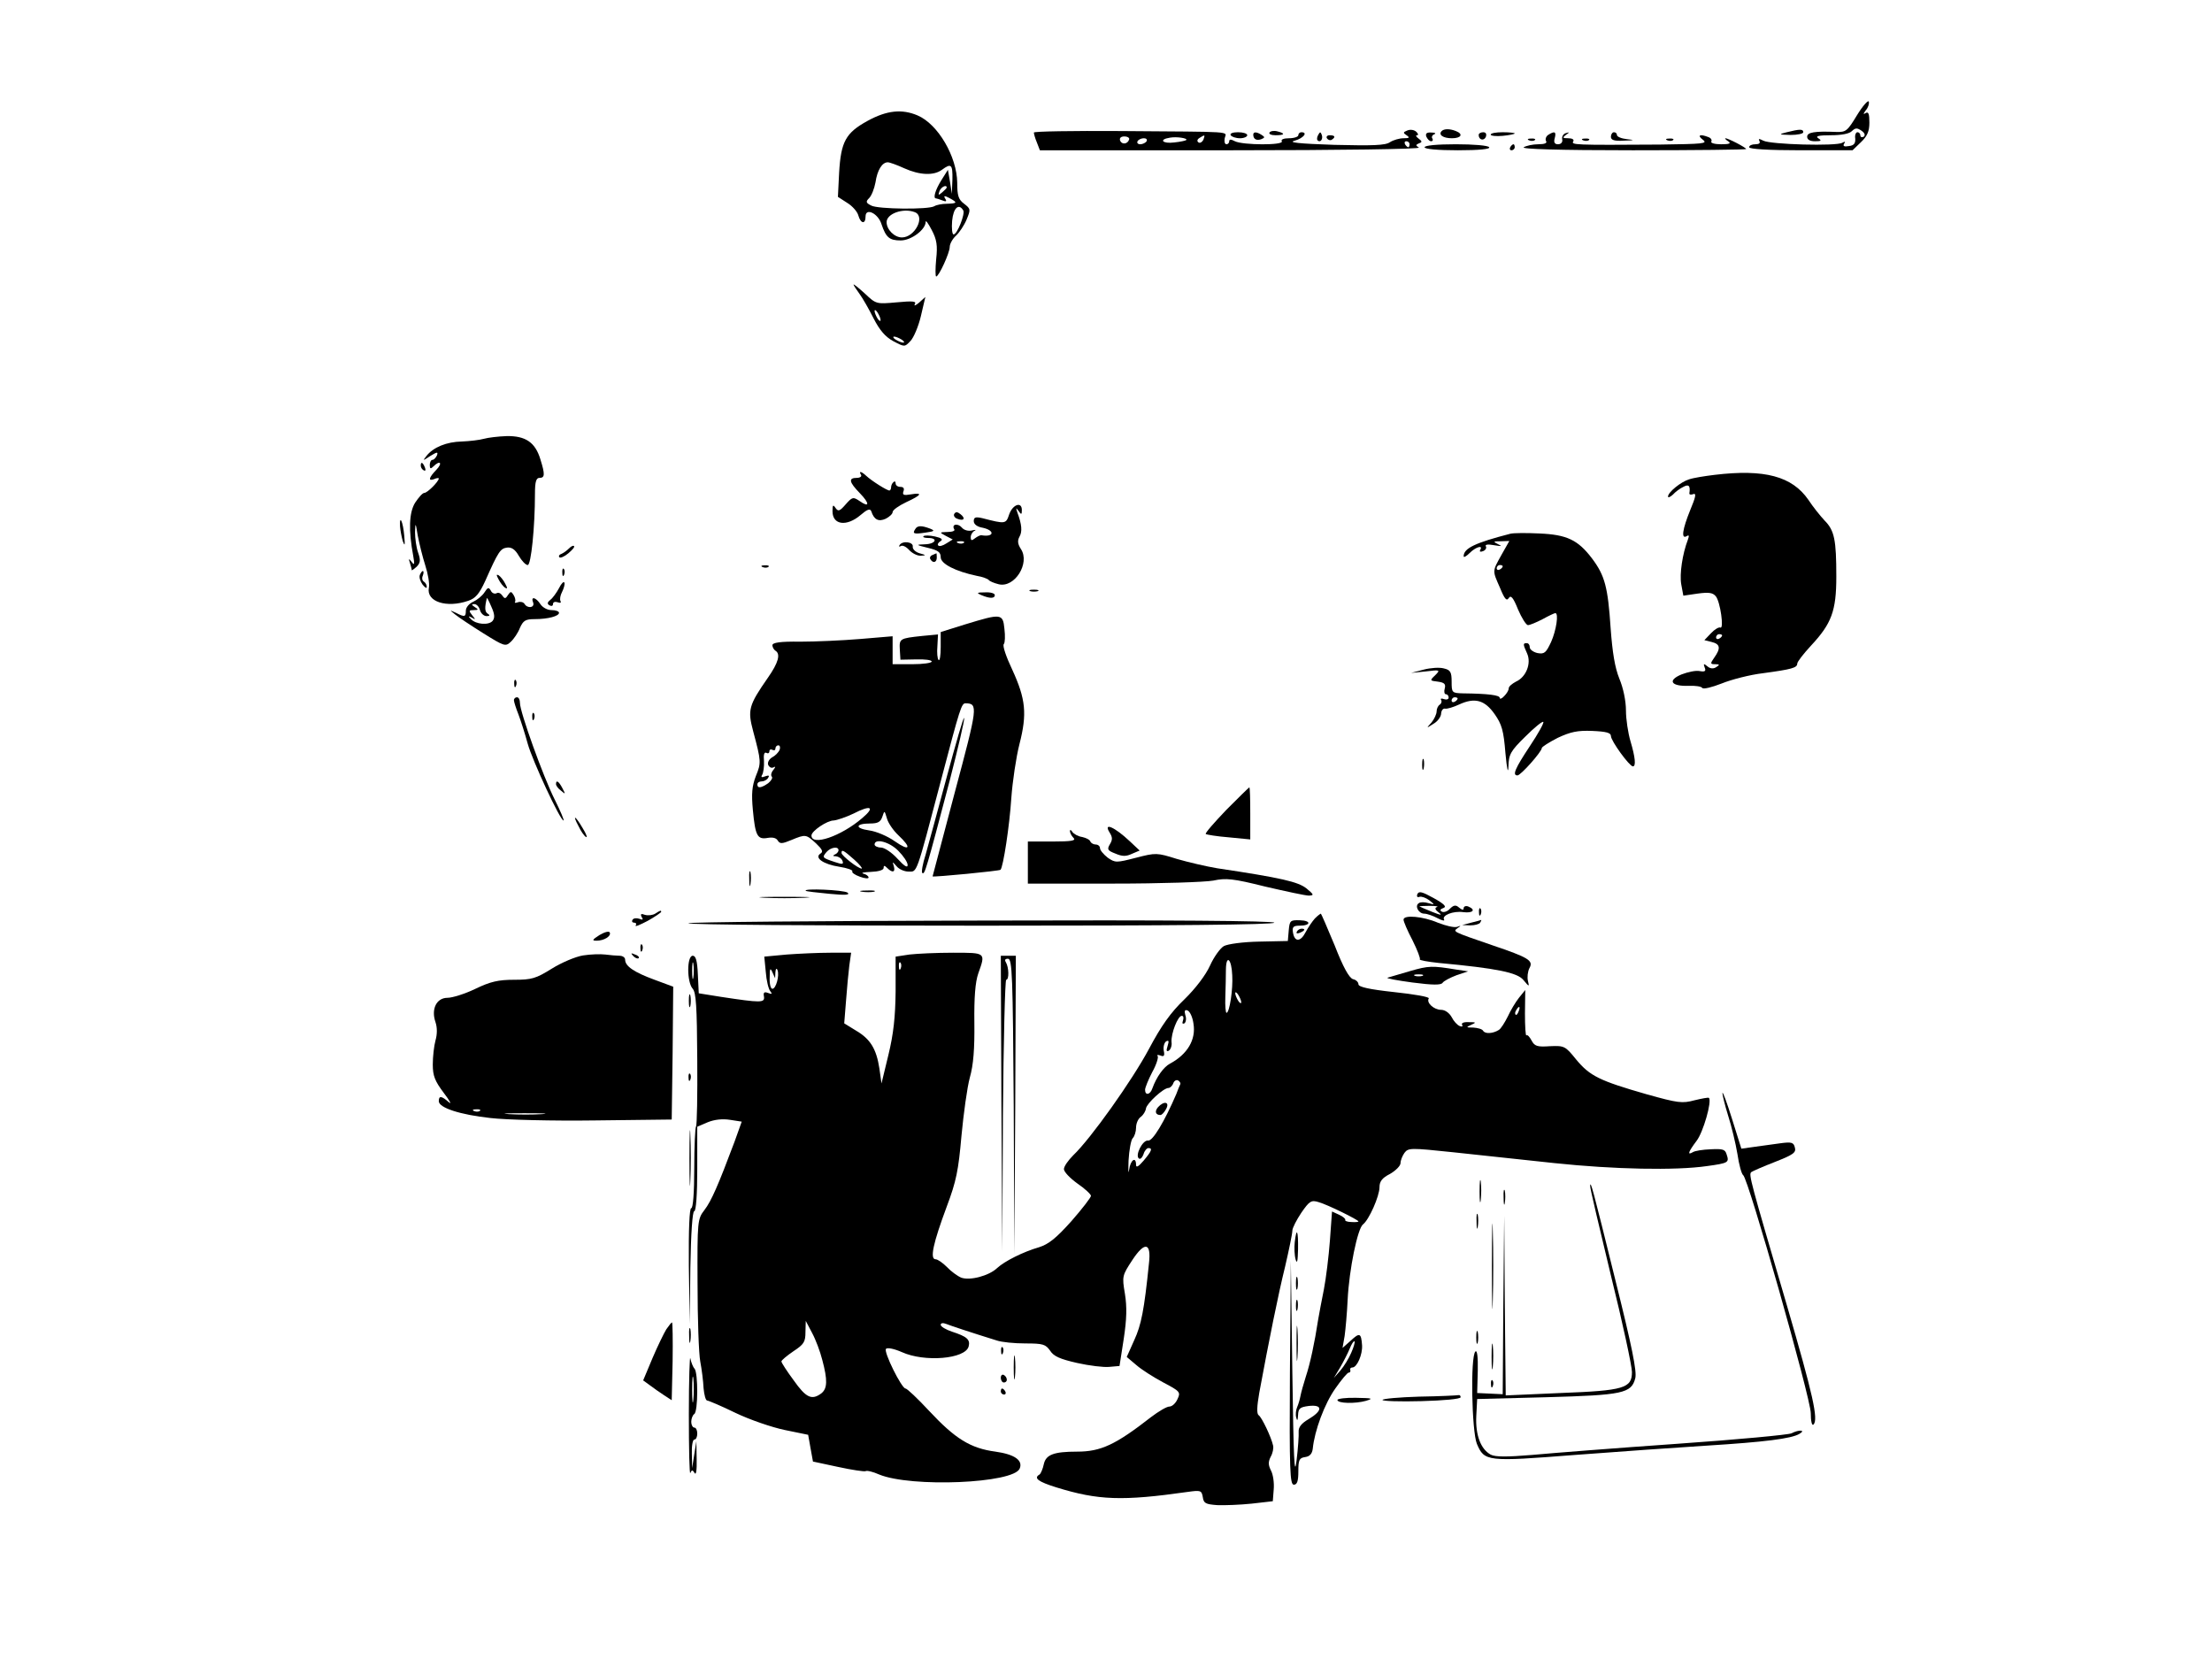 <?xml version="1.0" standalone="no"?>
<!DOCTYPE svg PUBLIC "-//W3C//DTD SVG 20010904//EN"
 "http://www.w3.org/TR/2001/REC-SVG-20010904/DTD/svg10.dtd">
<svg version="1.0" xmlns="http://www.w3.org/2000/svg"
 width="736pt" height="552pt" viewBox="0 0 736 552"
 preserveAspectRatio="xMidYMid meet">

<g transform="translate(0,552) scale(0.1,-0.1)"
fill="#000000" stroke="none">
<path d="M6179 5137 c-32 -53 -37 -57 -69 -56 -72 3 -97 -1 -97 -16 0 -10 10
-15 26 -15 21 0 23 2 11 10 -11 7 1 10 42 10 35 0 62 5 70 14 12 11 17 11 32
1 11 -8 13 -15 7 -20 -6 -3 -11 -1 -11 4 0 6 -4 11 -10 11 -5 0 -9 -10 -7 -21
1 -16 -4 -23 -21 -25 -16 -3 -21 0 -16 8 5 7 3 8 -6 3 -19 -12 -239 -6 -263 7
-14 7 -17 7 -13 -1 4 -7 -1 -11 -13 -11 -12 0 -21 -4 -21 -10 0 -6 64 -10 172
-10 l172 0 28 27 c21 20 28 36 28 65 0 29 -3 37 -12 32 -9 -6 -9 -3 0 9 8 9
12 22 10 29 -2 6 -20 -14 -39 -45z"/>
<path d="M2887 5118 c-73 -40 -89 -69 -95 -173 l-4 -80 31 -20 c18 -11 34 -30
37 -42 8 -28 24 -30 24 -3 0 30 42 10 53 -26 15 -44 26 -54 64 -54 35 0 83 36
83 62 0 7 9 -6 20 -27 17 -32 20 -52 15 -97 -3 -32 -3 -58 0 -58 9 0 45 79 45
98 0 10 9 27 21 38 11 10 27 34 35 53 14 34 14 36 -8 53 -19 14 -23 27 -23 70
-1 87 -64 195 -132 224 -52 22 -102 17 -166 -18z m122 -158 c51 -23 98 -25
125 -5 31 23 36 18 35 -32 l-2 -48 -6 40 -7 40 -22 -35 c-20 -32 -28 -60 -18
-60 2 0 12 -3 22 -7 12 -5 15 -3 9 6 -6 10 -3 11 14 2 28 -15 27 -18 -9 -19
-16 0 -35 -4 -41 -8 -19 -12 -188 -10 -210 2 -18 9 -19 13 -7 25 8 8 17 31 21
52 6 41 22 67 41 67 6 0 31 -9 55 -20z m141 -64 c0 -2 -7 -9 -15 -16 -13 -11
-14 -10 -9 4 5 14 24 23 24 12z m55 -76 c7 -11 -20 -80 -32 -80 -5 0 -7 20 -5
45 4 43 22 60 37 35z m-161 -6 c36 -14 0 -84 -43 -84 -25 0 -51 26 -51 51 0
28 55 48 94 33z"/>
<path d="M3440 5079 c0 -4 4 -19 10 -33 l10 -26 637 0 c362 0 632 4 624 9 -11
7 -11 9 0 14 12 4 11 7 -1 16 -8 6 -11 11 -5 11 5 0 4 5 -2 11 -7 7 -20 9 -30
5 -15 -6 -15 -8 -3 -16 12 -8 9 -10 -10 -10 -14 0 -34 -6 -45 -13 -15 -11 -58
-12 -185 -9 -119 4 -156 8 -132 14 29 8 45 28 22 28 -5 0 -10 -4 -10 -10 0 -5
-14 -10 -31 -10 -17 0 -28 -4 -24 -10 8 -14 -130 -13 -156 0 -13 7 -19 7 -19
0 0 -5 -4 -10 -9 -10 -6 0 -8 9 -6 20 5 24 41 21 -347 24 -159 1 -288 -1 -288
-5z m317 -23 c-5 -16 -24 -18 -30 -4 -3 9 3 14 14 14 11 0 18 -5 16 -10z m190
-2 c-2 -2 -20 -6 -40 -8 -39 -5 -53 10 -14 16 23 4 60 -2 54 -8z m57 1 c-4 -8
-11 -12 -16 -9 -6 4 -5 10 3 15 19 12 19 11 13 -6z m-189 -5 c-3 -5 -13 -10
-21 -10 -8 0 -12 5 -9 10 3 6 13 10 21 10 8 0 12 -4 9 -10z m875 -10 c0 -5 -2
-10 -4 -10 -3 0 -8 5 -11 10 -3 6 -1 10 4 10 6 0 11 -4 11 -10z"/>
<path d="M4224 5079 c-3 -5 6 -9 20 -9 31 0 34 6 6 13 -11 3 -23 1 -26 -4z"/>
<path d="M4797 5084 c-12 -12 4 -24 34 -24 31 0 39 14 13 24 -20 8 -39 8 -47
0z"/>
<path d="M5945 5080 c-28 -7 -27 -8 13 -9 23 0 42 4 42 9 0 11 -11 11 -55 0z"/>
<path d="M4095 5070 c3 -5 17 -10 31 -10 13 0 24 5 24 10 0 6 -14 10 -31 10
-17 0 -28 -4 -24 -10z"/>
<path d="M4170 5072 c0 -15 11 -21 27 -15 12 5 12 7 1 14 -17 11 -28 11 -28 1z"/>
<path d="M4386 5071 c-4 -7 -5 -15 -2 -18 9 -9 19 4 14 18 -4 11 -6 11 -12 0z"/>
<path d="M4746 5065 c4 -8 10 -15 16 -15 5 0 7 4 4 9 -4 5 0 12 6 14 7 3 3 6
-9 6 -16 1 -21 -3 -17 -14z"/>
<path d="M4920 5071 c0 -17 18 -21 24 -6 3 9 0 15 -9 15 -8 0 -15 -4 -15 -9z"/>
<path d="M4960 5072 c0 -4 18 -6 40 -4 22 2 40 6 40 8 0 2 -18 4 -40 4 -22 0
-40 -3 -40 -8z"/>
<path d="M5151 5071 c-7 -5 -10 -14 -7 -20 5 -7 -4 -11 -26 -11 -18 0 -40 -5
-48 -10 -10 -6 115 -10 363 -10 207 0 377 2 377 4 0 5 -60 36 -69 36 -3 0 1
-5 9 -10 11 -7 5 -10 -23 -10 -21 0 -36 4 -33 9 3 5 -1 12 -10 15 -28 11 -38
6 -18 -9 17 -13 2 -14 -143 -16 -288 -2 -296 -1 -288 11 3 6 -4 10 -17 10 -19
0 -20 2 -8 11 13 9 13 10 0 6 -8 -2 -14 -11 -12 -21 2 -9 -4 -16 -14 -16 -11
0 -15 6 -11 20 6 22 0 25 -22 11z"/>
<path d="M5360 5065 c0 -11 11 -15 43 -13 36 1 38 2 10 5 -18 2 -33 8 -33 14
0 5 -4 9 -10 9 -5 0 -10 -7 -10 -15z"/>
<path d="M4415 5060 c4 -6 11 -8 16 -5 14 9 11 15 -7 15 -8 0 -12 -5 -9 -10z"/>
<path d="M5088 5053 c7 -3 16 -2 19 1 4 3 -2 6 -13 5 -11 0 -14 -3 -6 -6z"/>
<path d="M5268 5053 c7 -3 16 -2 19 1 4 3 -2 6 -13 5 -11 0 -14 -3 -6 -6z"/>
<path d="M5548 5053 c7 -3 16 -2 19 1 4 3 -2 6 -13 5 -11 0 -14 -3 -6 -6z"/>
<path d="M4740 5030 c0 -6 44 -10 111 -10 71 0 108 4 104 10 -3 6 -52 10 -111
10 -63 0 -104 -4 -104 -10z"/>
<path d="M5025 5030 c-3 -5 -1 -10 4 -10 6 0 11 5 11 10 0 6 -2 10 -4 10 -3 0
-8 -4 -11 -10z"/>
<path d="M2840 4573 c0 -2 9 -16 20 -31 11 -15 32 -52 47 -82 20 -39 39 -61
65 -75 38 -20 38 -20 57 0 11 11 27 49 35 83 l15 64 -21 -19 c-12 -10 -18 -12
-14 -5 6 10 -7 11 -61 6 -67 -6 -68 -6 -105 29 -21 19 -38 33 -38 30z m90
-118 c0 -5 -5 -3 -10 5 -5 8 -10 20 -10 25 0 6 5 3 10 -5 5 -8 10 -19 10 -25z
m70 -65 c8 -5 11 -10 5 -10 -5 0 -17 5 -25 10 -8 5 -10 10 -5 10 6 0 17 -5 25
-10z"/>
<path d="M1610 4060 c-14 -4 -47 -8 -73 -9 -51 -1 -95 -19 -118 -48 -13 -17
-13 -17 13 0 23 14 26 14 22 2 -4 -8 -10 -15 -15 -15 -5 0 -9 -8 -9 -17 0 -13
3 -14 12 -5 22 22 32 12 10 -11 -26 -27 -28 -39 -7 -31 8 4 15 4 15 2 0 -10
-38 -48 -48 -48 -6 0 -19 -15 -31 -33 -20 -33 -22 -91 -6 -177 5 -28 4 -32 -5
-20 -10 13 -11 12 -6 -3 3 -10 6 -21 6 -24 0 -2 7 3 16 11 13 13 14 22 5 48
-6 17 -10 47 -10 67 1 34 2 33 9 -11 5 -26 16 -71 25 -99 9 -28 15 -61 12 -75
-9 -46 59 -68 131 -43 24 8 37 23 57 67 43 97 50 107 72 110 15 2 27 -6 39
-27 10 -17 23 -31 30 -31 11 0 24 126 24 237 0 40 4 53 15 53 18 0 19 11 3 62
-17 56 -49 78 -112 77 -28 -1 -62 -5 -76 -9z"/>
<path d="M1400 3971 c0 -6 4 -13 10 -16 6 -3 7 1 4 9 -7 18 -14 21 -14 7z"/>
<path d="M2865 3940 c3 -5 -3 -10 -14 -10 -29 0 -26 -14 10 -51 33 -34 33 -50
-1 -26 -21 14 -24 14 -46 -11 -20 -23 -25 -25 -34 -12 -8 12 -10 10 -10 -11 0
-46 47 -52 93 -13 22 19 32 23 36 13 9 -28 24 -36 48 -25 12 6 23 16 23 22 0
7 20 21 45 33 52 24 57 33 15 26 -23 -4 -28 -2 -24 10 4 10 0 15 -10 15 -9 0
-16 5 -16 12 0 6 -3 8 -7 4 -5 -4 -8 -12 -8 -17 0 -5 -2 -10 -5 -11 -6 -2 -60
32 -78 49 -16 15 -26 17 -17 3z"/>
<path d="M5705 3940 c-33 -4 -71 -10 -85 -15 -27 -8 -70 -43 -70 -57 0 -5 7
-2 16 6 8 9 24 21 35 26 18 10 24 4 20 -22 0 -4 6 -5 13 -2 11 4 8 -10 -10
-53 -26 -64 -31 -98 -12 -87 8 5 9 2 4 -12 -18 -47 -28 -114 -22 -148 l7 -38
48 7 c37 5 50 3 60 -9 15 -18 28 -111 15 -104 -5 2 -19 -6 -31 -19 l-22 -23
24 -6 c29 -7 31 -21 9 -52 -14 -20 -14 -22 3 -22 15 0 16 -2 3 -10 -9 -6 -20
-5 -29 3 -12 10 -14 9 -9 -4 5 -12 1 -15 -16 -12 -13 3 -40 -3 -61 -11 -48
-20 -35 -40 24 -38 22 1 42 -2 45 -7 3 -5 32 2 65 15 32 13 94 29 137 34 96
13 114 18 114 32 0 6 21 33 46 60 68 73 84 115 84 229 0 122 -6 154 -39 187
-14 15 -39 46 -54 69 -54 78 -145 103 -312 83z m25 -534 c0 -3 -4 -8 -10 -11
-5 -3 -10 -1 -10 4 0 6 5 11 10 11 6 0 10 -2 10 -4z"/>
<path d="M3358 3809 c-11 -33 -12 -33 -90 -13 -22 5 -28 3 -28 -10 0 -10 11
-19 30 -22 41 -9 38 -32 -4 -25 -4 1 -14 -4 -22 -10 -11 -9 -14 -8 -14 4 0 8
6 18 13 21 6 3 3 4 -9 1 -12 -3 -27 1 -34 10 -13 15 -35 11 -25 -6 4 -5 -6 -9
-22 -9 -28 -1 -28 -1 -6 -13 l23 -12 -21 -13 c-12 -8 -24 -11 -27 -7 -4 3 0
10 7 14 10 6 4 11 -18 16 -18 4 -35 4 -38 1 -4 -3 3 -6 15 -6 35 0 25 -20 -10
-21 -32 -1 -31 -2 10 -12 33 -8 42 -14 42 -31 0 -22 49 -47 120 -62 19 -3 37
-10 40 -14 3 -4 17 -10 33 -14 53 -13 105 70 74 117 -11 17 -12 28 -5 41 10
17 8 41 -7 81 -5 16 -5 17 4 5 9 -13 11 -13 11 3 0 29 -30 19 -42 -14z m-151
-95 c-3 -3 -12 -4 -19 -1 -8 3 -5 6 6 6 11 1 17 -2 13 -5z"/>
<path d="M3175 3810 c-3 -5 1 -13 10 -16 22 -9 29 1 11 15 -10 8 -16 9 -21 1z"/>
<path d="M1331 3769 c1 -13 5 -35 9 -49 7 -19 8 -15 5 18 -4 46 -16 72 -14 31z"/>
<path d="M3045 3759 c-10 -15 -4 -17 35 -11 29 4 32 6 15 13 -29 11 -43 11
-50 -2z"/>
<path d="M5025 3744 c-116 -30 -155 -48 -155 -75 0 -5 9 0 20 11 20 20 46 28
35 10 -3 -6 1 -7 9 -4 9 3 13 11 10 16 -4 6 6 8 27 4 25 -4 29 -4 14 3 -18 9
-17 10 8 10 l29 1 -26 -46 c-31 -56 -31 -51 -5 -110 15 -37 22 -45 29 -34 7
11 15 2 31 -38 12 -28 27 -52 33 -52 6 0 28 9 49 20 20 11 39 20 42 20 12 0 3
-58 -14 -96 -17 -36 -22 -41 -45 -37 -14 3 -26 12 -26 19 0 8 -4 14 -10 14
-13 0 -13 -3 1 -34 15 -33 -3 -79 -37 -94 -13 -7 -24 -16 -24 -22 0 -7 -7 -18
-15 -26 -8 -9 -15 -11 -15 -6 0 9 -38 14 -122 15 -37 1 -38 2 -38 39 0 32 -4
39 -26 44 -14 4 -44 2 -67 -4 l-42 -11 49 5 c48 6 49 5 31 -13 -18 -17 -18
-18 9 -21 22 -3 27 -8 23 -23 -3 -10 -1 -19 4 -19 5 0 9 -5 9 -11 0 -6 -7 -8
-16 -5 -8 3 -12 2 -9 -3 3 -5 1 -12 -5 -16 -5 -3 -10 -13 -10 -22 0 -9 -8 -26
-17 -37 -18 -20 -18 -20 7 -4 14 8 25 24 25 34 1 11 7 18 14 16 6 -1 27 5 46
14 52 24 85 15 118 -32 24 -34 30 -55 36 -130 5 -54 9 -71 10 -44 1 40 7 51
56 99 30 30 57 52 60 49 3 -3 -17 -39 -45 -81 -49 -74 -59 -97 -41 -97 11 0
81 79 81 91 0 4 24 19 53 34 43 20 66 25 115 23 46 -2 62 -6 62 -17 0 -16 61
-100 73 -101 11 0 8 30 -8 84 -8 27 -15 73 -15 102 0 32 -9 75 -22 106 -15 37
-23 87 -29 168 -9 136 -19 175 -62 232 -47 62 -84 79 -175 83 -42 2 -86 2 -97
-1z m-25 -108 c0 -3 -4 -8 -10 -11 -5 -3 -10 -1 -10 4 0 6 5 11 10 11 6 0 10
-2 10 -4z m-150 -440 c0 -3 -4 -8 -10 -11 -5 -3 -10 -1 -10 4 0 6 5 11 10 11
6 0 10 -2 10 -4z"/>
<path d="M2993 3706 c-3 -5 -1 -6 4 -3 6 4 18 -2 28 -13 10 -11 28 -20 39 -19
18 1 18 2 -4 8 -14 4 -24 14 -23 22 3 16 -35 21 -44 5z"/>
<path d="M1893 3695 c-7 -7 -18 -15 -25 -18 -7 -2 -10 -7 -7 -11 3 -4 17 2 30
13 13 11 22 21 19 24 -3 3 -10 -1 -17 -8z"/>
<path d="M3102 3673 c-6 -2 -10 -9 -6 -14 8 -14 21 -11 21 6 0 8 -1 15 -1 14
-1 0 -7 -3 -14 -6z"/>
<path d="M2538 3633 c7 -3 16 -2 19 1 4 3 -2 6 -13 5 -11 0 -14 -3 -6 -6z"/>
<path d="M1871 3614 c0 -11 3 -14 6 -6 3 7 2 16 -1 19 -3 4 -6 -2 -5 -13z"/>
<path d="M1397 3607 c-3 -7 1 -21 9 -32 8 -10 14 -14 14 -8 0 7 -4 14 -10 18
-5 3 -7 12 -3 20 3 8 3 15 0 15 -3 0 -7 -6 -10 -13z"/>
<path d="M1659 3592 c6 -12 16 -24 22 -28 8 -4 8 -1 0 14 -6 12 -16 24 -22 28
-8 4 -8 1 0 -14z"/>
<path d="M1860 3563 c-8 -15 -21 -33 -29 -39 -10 -8 -11 -13 -3 -18 7 -4 12
-2 12 4 0 7 7 9 16 6 8 -3 12 -2 9 4 -3 5 -1 19 5 30 6 12 10 26 8 31 -2 6
-10 -2 -18 -18z"/>
<path d="M1612 3549 c-7 -11 -24 -25 -37 -31 -14 -6 -25 -19 -25 -30 0 -21 -4
-22 -33 -7 -22 10 -22 10 -2 -6 11 -9 53 -37 93 -62 69 -43 74 -45 91 -29 11
10 25 31 31 47 11 24 18 29 49 29 45 0 81 10 81 21 0 5 -11 9 -25 9 -14 0 -30
9 -37 20 -15 23 -33 27 -24 5 6 -17 -19 -21 -29 -4 -4 6 -14 8 -22 5 -8 -3
-12 -2 -9 2 2 4 0 14 -5 22 -8 13 -10 13 -19 0 -8 -13 -11 -13 -19 -1 -5 7
-13 11 -19 7 -6 -3 -15 0 -19 9 -7 12 -10 11 -21 -6z m27 -95 c-13 -15 -55
-12 -72 6 -10 10 -9 11 3 5 13 -8 13 -7 1 8 -12 15 -11 17 5 17 16 0 17 2 4
10 -11 7 -12 10 -2 10 8 0 16 -9 19 -20 3 -11 13 -20 22 -20 11 0 12 3 4 8
-10 6 -11 20 -3 52 0 3 7 -10 15 -29 11 -24 12 -37 4 -47z"/>
<path d="M3428 3553 c6 -2 18 -2 25 0 6 3 1 5 -13 5 -14 0 -19 -2 -12 -5z"/>
<path d="M3265 3540 c28 -12 45 -12 45 0 0 6 -15 10 -32 9 -28 0 -30 -2 -13
-9z"/>
<path d="M3213 3443 l-83 -26 0 -50 c0 -28 -3 -47 -7 -43 -4 4 -6 24 -4 46 l2
39 -53 -5 c-75 -8 -76 -9 -74 -46 l2 -33 52 1 c29 1 52 -2 52 -7 0 -5 -29 -9
-65 -9 l-65 0 0 46 0 47 -107 -9 c-60 -5 -150 -9 -200 -9 -67 1 -93 -3 -93
-12 0 -6 5 -15 10 -18 18 -11 10 -40 -25 -90 -64 -92 -68 -107 -49 -178 27
-101 27 -105 9 -149 -13 -34 -15 -59 -10 -113 8 -86 15 -99 49 -93 17 3 29 0
34 -9 7 -11 14 -11 45 2 48 20 49 19 82 -11 21 -20 25 -28 15 -34 -22 -14 10
-36 63 -44 26 -4 45 -11 43 -15 -3 -4 8 -12 25 -18 16 -6 29 -7 29 -3 0 5 -8
11 -17 13 -10 3 1 5 25 6 25 1 42 6 42 13 0 9 3 9 12 0 17 -17 28 -15 22 6 -5
16 -5 16 9 0 8 -10 26 -18 40 -18 29 0 24 -16 107 300 65 247 69 260 83 260
42 -1 40 -12 -36 -296 -41 -154 -74 -280 -74 -280 4 -3 222 18 226 22 9 9 30
146 36 239 4 55 16 136 27 179 26 101 21 150 -24 248 -20 42 -33 80 -28 85 4
4 5 27 2 51 -5 51 -11 51 -129 15z m-619 -418 c-4 -9 -15 -20 -25 -25 -10 -6
-16 -17 -13 -25 4 -8 11 -12 18 -8 7 4 7 1 -1 -9 -7 -8 -9 -18 -5 -22 4 -4 -2
-14 -12 -22 -23 -16 -36 -18 -36 -4 0 6 6 10 14 10 8 0 18 5 22 12 5 8 2 9
-10 5 -12 -5 -15 -3 -10 5 4 7 7 27 6 46 -2 21 1 31 8 27 5 -3 10 -1 10 5 0 6
5 8 10 5 6 -3 10 -1 10 4 0 6 4 11 10 11 5 0 7 -7 4 -15z m275 -227 c-71 -61
-169 -94 -169 -58 0 15 52 50 74 50 11 1 41 11 66 23 58 30 73 22 29 -15z
m120 -57 c46 -43 38 -55 -12 -20 -24 17 -62 33 -85 36 -49 7 -46 23 3 23 26 0
35 5 41 23 7 21 7 21 15 -6 4 -15 21 -40 38 -56z m0 -52 c17 -17 31 -38 31
-47 0 -11 -11 -4 -34 21 -18 20 -43 37 -55 37 -11 0 -21 5 -21 10 0 22 50 9
79 -21z m-199 2 c0 -5 -6 -12 -12 -14 -8 -4 -7 -6 3 -6 9 -1 19 -7 22 -15 5
-12 0 -13 -26 -4 -42 14 -42 15 -27 33 14 16 40 20 40 6z m52 -31 c18 -16 29
-30 25 -30 -12 0 -67 43 -67 52 0 13 7 9 42 -22z"/>
<path d="M1711 3244 c0 -11 3 -14 6 -6 3 7 2 16 -1 19 -3 4 -6 -2 -5 -13z"/>
<path d="M1710 3190 c0 -5 7 -27 15 -47 8 -21 22 -65 31 -98 16 -57 108 -255
119 -255 3 0 -10 31 -29 69 -38 75 -116 292 -116 322 0 11 -4 19 -10 19 -5 0
-10 -4 -10 -10z"/>
<path d="M1771 3134 c0 -11 3 -14 6 -6 3 7 2 16 -1 19 -3 4 -6 -2 -5 -13z"/>
<path d="M3151 2938 c-30 -112 -62 -229 -71 -261 -10 -31 -15 -59 -11 -62 8
-5 12 8 91 308 28 109 50 202 48 208 -2 5 -27 -82 -57 -193z"/>
<path d="M4732 2975 c0 -16 2 -22 5 -12 2 9 2 23 0 30 -3 6 -5 -1 -5 -18z"/>
<path d="M1850 2911 c0 -5 7 -15 17 -22 15 -13 15 -12 4 9 -12 23 -21 28 -21
13z"/>
<path d="M4080 2825 c-40 -42 -71 -77 -68 -80 2 -2 37 -8 76 -11 l72 -7 0 87
c0 47 -1 86 -3 86 -2 0 -36 -34 -77 -75z"/>
<path d="M1925 2771 c8 -17 19 -33 25 -36 5 -3 1 10 -11 29 -25 43 -36 48 -14
7z"/>
<path d="M3692 2750 c10 -16 10 -24 1 -39 -10 -17 -8 -21 18 -31 23 -10 36
-10 55 -1 l26 11 -33 31 c-51 48 -89 64 -67 29z"/>
<path d="M3560 2755 c0 -6 5 -16 12 -23 9 -9 -6 -12 -70 -12 l-82 0 0 -70 0
-70 285 0 c158 0 305 5 332 10 42 9 65 7 173 -20 69 -16 134 -30 145 -30 18 1
17 3 -8 24 -28 22 -83 35 -297 67 -36 6 -96 20 -134 31 -67 21 -70 21 -136 4
-66 -17 -69 -17 -94 0 -14 11 -26 25 -26 32 0 6 -6 12 -14 12 -8 0 -16 5 -18
10 -2 6 -14 12 -27 15 -14 2 -28 10 -33 17 -4 7 -8 8 -8 3z"/>
<path d="M2493 2595 c0 -22 2 -30 4 -17 2 12 2 30 0 40 -3 9 -5 -1 -4 -23z"/>
<path d="M2681 2556 c2 -2 38 -6 79 -10 52 -5 70 -4 60 4 -13 9 -149 15 -139
6z"/>
<path d="M2868 2553 c12 -2 30 -2 40 0 9 3 -1 5 -23 4 -22 0 -30 -2 -17 -4z"/>
<path d="M4716 2545 c-3 -8 0 -12 7 -9 7 2 21 -3 32 -11 20 -16 20 -16 -2 -10
-13 4 -27 4 -32 0 -15 -9 -1 -35 18 -35 9 0 29 -7 44 -15 15 -8 25 -10 22 -5
-9 14 30 30 64 25 32 -4 43 8 16 19 -8 3 -15 0 -15 -6 0 -7 -5 -6 -15 2 -11
10 -18 9 -31 -4 -8 -9 -21 -13 -27 -9 -7 4 -5 8 6 12 11 4 3 13 -33 33 -38 21
-49 24 -54 13z m65 -43 c-8 -3 -6 -9 6 -18 13 -10 8 -10 -22 2 -22 9 -41 17
-42 18 -1 1 14 2 34 2 20 0 31 -2 24 -4z"/>
<path d="M2543 2533 c37 -2 97 -2 135 0 37 2 6 3 -68 3 -74 0 -105 -1 -67 -3z"/>
<path d="M4921 2484 c0 -11 3 -14 6 -6 3 7 2 16 -1 19 -3 4 -6 -2 -5 -13z"/>
<path d="M2180 2480 c-8 -5 -23 -7 -34 -4 -13 5 -16 3 -11 -7 6 -9 4 -11 -8
-6 -9 3 -19 2 -22 -3 -4 -6 -1 -10 5 -10 6 0 9 -4 5 -9 -3 -6 15 2 40 15 25
14 45 28 45 30 0 6 -3 5 -20 -6z"/>
<path d="M4375 2464 c-8 -9 -22 -29 -31 -46 -17 -33 -37 -33 -42 0 -3 18 2 22
22 22 38 0 40 17 1 18 -32 1 -34 -1 -37 -34 l-3 -35 -95 -2 c-55 -1 -105 -8
-118 -15 -12 -7 -33 -36 -46 -65 -14 -31 -48 -76 -85 -112 -46 -44 -77 -88
-118 -165 -56 -105 -194 -299 -252 -354 -17 -17 -31 -37 -31 -46 0 -9 20 -30
45 -48 25 -17 45 -36 45 -41 0 -5 -29 -43 -65 -84 -51 -57 -76 -77 -108 -87
-52 -15 -114 -46 -139 -69 -27 -26 -91 -43 -120 -32 -12 5 -34 21 -47 35 -14
14 -31 26 -38 26 -20 0 -8 54 37 175 32 85 39 121 49 235 7 74 19 162 28 195
12 42 16 96 15 182 -1 85 3 135 13 164 25 70 26 69 -84 69 -54 0 -119 -3 -145
-6 l-46 -7 0 -116 c-1 -85 -7 -141 -24 -211 l-23 -95 -7 50 c-10 65 -30 98
-78 126 l-39 24 6 75 c3 41 8 94 11 118 l6 42 -69 0 c-39 0 -104 -3 -145 -6
l-75 -7 5 -51 c2 -28 9 -57 15 -64 7 -9 6 -11 -7 -6 -13 5 -17 2 -14 -12 3
-21 -10 -21 -142 -1 l-75 12 -3 63 c-2 46 -7 62 -17 62 -20 0 -20 -88 0 -110
11 -13 14 -58 15 -234 1 -120 -1 -220 -4 -224 -3 -3 -6 -65 -6 -139 0 -82 -4
-133 -10 -133 -6 0 -9 -69 -8 -192 l3 -193 2 188 c2 113 7 187 13 187 6 0 10
56 10 141 l0 140 35 15 c22 9 49 12 74 8 l39 -6 -24 -67 c-54 -144 -77 -197
-100 -227 -23 -30 -24 -35 -23 -244 0 -117 4 -234 9 -260 5 -26 10 -66 11 -89
2 -22 7 -41 12 -41 4 0 47 -18 94 -41 48 -23 121 -48 164 -57 l78 -16 8 -45 8
-44 84 -18 c46 -10 87 -16 91 -14 4 3 25 -2 45 -11 106 -44 449 -30 468 20 11
27 -17 47 -81 56 -83 11 -134 43 -220 135 -38 41 -74 75 -79 75 -13 0 -74 123
-65 132 5 5 28 0 53 -11 75 -34 211 -23 222 19 6 23 -6 33 -55 49 -21 7 -38
17 -38 23 0 6 8 7 18 3 15 -6 81 -28 168 -55 17 -6 60 -10 96 -10 59 0 67 -3
82 -24 12 -19 33 -28 90 -41 40 -9 89 -15 107 -13 l34 3 14 90 c10 66 11 106
4 150 -10 59 -9 61 25 113 41 62 63 58 55 -11 -16 -158 -26 -206 -49 -256
l-25 -56 32 -27 c17 -15 58 -41 90 -58 55 -29 58 -32 47 -55 -6 -14 -18 -25
-27 -25 -9 0 -36 -16 -61 -35 -118 -92 -167 -115 -246 -115 -78 0 -104 -10
-111 -42 -3 -15 -10 -31 -14 -34 -21 -12 -5 -24 56 -43 139 -43 219 -46 437
-15 43 6 46 5 50 -17 3 -21 9 -24 48 -27 25 -1 77 1 115 5 l70 8 3 39 c2 22
-2 50 -9 63 -9 18 -10 28 -1 46 7 12 10 29 8 37 -6 28 -38 95 -48 101 -7 5 -6
29 2 75 32 173 63 327 86 420 13 56 24 109 24 119 0 9 14 36 30 60 27 39 33
43 58 35 29 -8 132 -59 132 -64 0 -2 -11 -3 -24 -2 -13 0 -22 4 -20 7 2 3 -7
11 -20 17 l-24 11 -7 -97 c-4 -53 -13 -126 -20 -162 -7 -36 -16 -81 -19 -100
-12 -79 -27 -148 -41 -190 -8 -25 -16 -54 -18 -65 -2 -11 -7 -28 -11 -37 -4
-9 -6 -25 -3 -35 3 -12 5 -10 6 8 1 23 6 27 36 31 47 5 46 -16 -1 -44 -24 -14
-34 -27 -33 -42 1 -11 -2 -55 -7 -96 -7 -59 -10 6 -14 295 l-5 370 -3 -372
c-2 -326 0 -373 13 -373 11 0 15 12 15 44 0 39 3 45 23 48 15 2 23 11 25 28 6
60 39 149 75 200 21 30 41 54 45 53 4 0 6 3 5 8 -2 5 1 9 7 9 15 0 34 43 32
74 -3 41 -8 43 -38 15 l-27 -24 7 40 c3 22 8 76 10 120 5 101 33 237 51 251
20 15 55 94 55 124 0 19 9 31 35 44 19 11 35 27 35 36 0 9 6 24 13 34 13 17
20 17 163 2 82 -9 233 -25 336 -36 199 -21 403 -25 507 -10 73 10 75 12 66 39
-5 17 -13 19 -53 17 -26 -1 -53 -5 -60 -10 -19 -11 -14 2 13 38 22 28 52 133
41 143 -2 2 -23 -2 -48 -8 -41 -11 -55 -9 -159 20 -157 45 -189 61 -234 115
-37 46 -40 47 -88 45 -42 -3 -51 0 -61 19 -7 13 -14 20 -17 17 -3 -3 -5 30 -5
73 l1 78 -21 -26 c-11 -14 -28 -42 -37 -62 -10 -20 -23 -41 -30 -45 -19 -12
-45 -14 -52 -3 -3 6 -18 10 -33 11 -24 0 -25 1 -7 9 18 8 17 9 -8 9 -16 1 -26
-3 -22 -9 3 -5 0 -7 -8 -4 -8 3 -20 16 -27 30 -8 14 -22 24 -35 24 -24 0 -50
24 -41 38 3 5 -49 14 -115 21 -83 9 -119 17 -119 26 0 7 -8 15 -18 17 -13 4
-33 40 -61 112 -24 58 -45 106 -46 106 -2 0 -11 -7 -20 -16z m-2068 -196 c-2
-13 -4 -3 -4 22 0 25 2 35 4 23 2 -13 2 -33 0 -45z m1793 7 c3 -46 -9 -125
-19 -125 -3 0 -5 24 -4 52 1 29 2 71 2 93 1 51 19 34 21 -20z m-1103 23 c-3
-8 -6 -5 -6 6 -1 11 2 17 5 13 3 -3 4 -12 1 -19z m-417 -13 c1 12 4 15 7 7 7
-18 -5 -62 -17 -62 -6 0 -10 17 -9 38 0 30 2 33 9 17 l9 -20 1 20z m1550 -100
c0 -5 -5 -3 -10 5 -5 8 -10 20 -10 25 0 6 5 3 10 -5 5 -8 10 -19 10 -25z m923
-30 c-3 -9 -8 -14 -10 -11 -3 3 -2 9 2 15 9 16 15 13 8 -4z m-1082 -41 c9 -53
-20 -102 -78 -133 -21 -11 -45 -44 -59 -83 -7 -21 -24 -24 -24 -4 0 7 11 34
24 59 14 25 21 49 18 53 -4 4 0 5 9 2 12 -5 15 -1 11 17 -2 12 2 26 8 30 9 5
10 1 5 -15 -5 -16 -4 -20 4 -16 6 4 11 17 9 29 -2 28 21 87 34 87 6 0 7 -7 4
-16 -3 -9 -2 -12 5 -9 5 4 7 16 3 27 -4 15 -2 19 7 16 8 -3 17 -22 20 -44z
m-44 -202 c-2 -4 -8 -18 -13 -32 -39 -91 -79 -158 -94 -155 -18 3 -45 -51 -30
-60 5 -3 11 4 15 15 3 11 11 20 16 20 15 0 11 -10 -16 -42 -17 -20 -25 -24
-25 -14 0 30 -19 16 -23 -16 -3 -18 -3 -4 -2 30 2 35 8 69 14 75 6 6 11 22 11
35 0 14 7 30 16 36 8 6 16 19 17 28 3 17 58 68 75 68 5 0 13 7 16 16 3 8 10
12 16 9 6 -4 9 -9 7 -13z m-1191 -917 c18 -67 17 -95 -3 -111 -32 -24 -51 -15
-92 43 -23 31 -41 59 -41 63 0 4 18 19 40 34 35 23 40 31 40 64 l1 37 21 -40
c12 -22 27 -62 34 -90z m1760 24 c-8 -19 -24 -45 -36 -59 l-22 -25 21 35 c11
19 26 48 32 63 6 15 13 26 16 24 2 -3 -3 -20 -11 -38z"/>
<path d="M3853 1836 c-12 -14 -8 -26 8 -26 5 0 13 9 19 20 13 24 -7 28 -27 6z"/>
<path d="M4670 2460 c0 -6 13 -37 30 -69 16 -32 27 -61 24 -63 -2 -3 26 -8 63
-12 194 -18 262 -32 282 -57 19 -23 20 -23 15 -3 -3 12 -1 31 5 43 14 25 -3
35 -124 76 -134 46 -131 45 -115 57 12 8 12 9 -2 4 -10 -3 -39 4 -64 14 -49
21 -114 27 -114 10z"/>
<path d="M2290 2448 c0 -5 439 -8 975 -8 625 0 975 3 975 10 0 6 -348 9 -975
7 -536 -1 -975 -5 -975 -9z"/>
<path d="M4895 2450 l-30 -8 27 -1 c15 0 30 4 33 9 3 6 5 9 3 9 -2 -1 -16 -5
-33 -9z"/>
<path d="M1995 2409 c-25 -16 -26 -19 -10 -19 25 0 49 15 44 27 -2 6 -17 2
-34 -8z"/>
<path d="M4315 2420 c-3 -6 1 -7 9 -4 18 7 21 14 7 14 -6 0 -13 -4 -16 -10z"/>
<path d="M2131 2364 c0 -11 3 -14 6 -6 3 7 2 16 -1 19 -3 4 -6 -2 -5 -13z"/>
<path d="M1940 2341 c-25 -4 -72 -24 -104 -44 -53 -33 -67 -37 -125 -37 -53 0
-79 -6 -129 -30 -35 -17 -77 -30 -93 -30 -37 0 -55 -38 -40 -81 6 -18 6 -40 0
-61 -5 -18 -9 -54 -9 -80 0 -38 7 -55 37 -95 20 -26 27 -40 16 -30 -24 21 -33
22 -33 3 0 -22 71 -45 172 -56 51 -6 208 -10 348 -8 l255 3 3 221 2 221 -62
23 c-68 25 -98 45 -98 67 0 7 -8 13 -19 13 -10 0 -31 2 -47 4 -16 2 -49 1 -74
-3z m-343 -517 c-3 -3 -12 -4 -19 -1 -8 3 -5 6 6 6 11 1 17 -2 13 -5z m206
-11 c-29 -2 -78 -2 -110 0 -32 2 -8 3 52 3 61 0 87 -1 58 -3z"/>
<path d="M2107 2339 c7 -7 15 -10 18 -7 3 3 -2 9 -12 12 -14 6 -15 5 -6 -5z"/>
<path d="M3332 1848 l3 -493 2 453 c2 248 7 452 11 452 10 0 9 41 -1 58 -5 8
-3 12 7 12 14 0 16 -56 19 -492 l2 -493 3 498 2 497 -25 0 -25 0 2 -492z"/>
<path d="M4692 2289 c-35 -10 -69 -20 -75 -22 -7 -2 30 -9 82 -16 69 -9 96 -9
101 -1 4 6 25 17 46 25 l39 13 -40 6 c-79 13 -91 13 -153 -5z m41 -16 c-7 -2
-19 -2 -25 0 -7 3 -2 5 12 5 14 0 19 -2 13 -5z"/>
<path d="M2292 2190 c0 -19 2 -27 5 -17 2 9 2 25 0 35 -3 9 -5 1 -5 -18z"/>
<path d="M2291 1934 c0 -11 3 -14 6 -6 3 7 2 16 -1 19 -3 4 -6 -2 -5 -13z"/>
<path d="M5731 1883 c0 -6 8 -40 19 -75 11 -34 25 -92 31 -128 5 -35 14 -67
19 -70 17 -10 225 -743 225 -792 0 -27 4 -43 9 -38 17 17 -2 100 -88 395 -123
419 -128 437 -119 445 4 3 40 19 79 34 61 24 71 31 66 48 -4 17 -11 19 -48 14
-24 -3 -63 -9 -87 -12 l-43 -6 -31 99 c-17 54 -31 93 -32 86z"/>
<path d="M2294 1665 c0 -82 2 -115 3 -72 2 43 2 110 0 150 -1 40 -3 5 -3 -78z"/>
<path d="M4923 1555 c0 -33 2 -45 4 -27 2 18 2 45 0 60 -2 15 -4 0 -4 -33z"/>
<path d="M5291 1574 c-1 -6 31 -140 69 -298 39 -157 70 -302 70 -321 0 -54
-26 -62 -238 -70 l-182 -8 -3 299 -2 299 -3 -297 -2 -297 -42 2 -43 2 2 74 c1
46 -2 70 -8 64 -17 -17 -12 -265 5 -307 25 -59 33 -60 327 -37 145 11 343 25
439 31 191 12 280 23 307 39 23 13 -1 15 -26 2 -9 -5 -181 -21 -381 -35 -201
-14 -418 -31 -482 -37 -84 -7 -123 -7 -138 1 -33 18 -51 65 -48 128 l3 57 231
6 c254 7 282 13 295 63 6 22 -11 106 -67 330 -76 308 -82 329 -83 310z"/>
<path d="M5003 1535 c0 -22 2 -30 4 -17 2 12 2 30 0 40 -3 9 -5 -1 -4 -23z"/>
<path d="M4964 1305 c0 -126 2 -177 3 -112 2 65 2 168 0 230 -1 62 -3 9 -3
-118z"/>
<path d="M4913 1455 c0 -22 2 -30 4 -17 2 12 2 30 0 40 -3 9 -5 -1 -4 -23z"/>
<path d="M4308 1387 c-2 -18 -1 -44 3 -58 5 -16 7 -5 8 34 1 63 -5 76 -11 24z"/>
<path d="M4312 1250 c0 -19 2 -27 5 -17 2 9 2 25 0 35 -3 9 -5 1 -5 -18z"/>
<path d="M4312 1175 c0 -16 2 -22 5 -12 2 9 2 23 0 30 -3 6 -5 -1 -5 -18z"/>
<path d="M4314 1050 c0 -52 1 -74 3 -47 2 26 2 68 0 95 -2 26 -3 4 -3 -48z"/>
<path d="M2217 1097 c-8 -13 -29 -56 -46 -96 l-31 -74 22 -16 c12 -9 33 -24
47 -33 l26 -17 3 130 c1 71 0 129 -2 129 -2 0 -10 -10 -19 -23z"/>
<path d="M2293 1075 c0 -22 2 -30 4 -17 2 12 2 30 0 40 -3 9 -5 -1 -4 -23z"/>
<path d="M4912 1070 c0 -19 2 -27 5 -17 2 9 2 25 0 35 -3 9 -5 1 -5 -18z"/>
<path d="M4963 1005 c0 -38 2 -53 4 -32 2 20 2 52 0 70 -2 17 -4 1 -4 -38z"/>
<path d="M3331 1024 c0 -11 3 -14 6 -6 3 7 2 16 -1 19 -3 4 -6 -2 -5 -13z"/>
<path d="M3373 970 c0 -36 2 -50 4 -32 2 17 2 47 0 65 -2 17 -4 3 -4 -33z"/>
<path d="M2292 815 c0 -116 2 -204 5 -196 5 11 7 11 14 0 5 -9 8 9 7 46 l-1
60 -7 -45 -7 -45 -1 48 c-1 26 3 47 8 47 6 0 10 9 10 20 0 11 -4 20 -10 20 -5
0 -10 9 -10 19 0 11 5 23 10 26 13 8 13 138 1 151 -5 5 -11 20 -14 34 -2 14
-5 -69 -5 -185z m15 48 c-2 -21 -4 -6 -4 32 0 39 2 55 4 38 2 -18 2 -50 0 -70z"/>
<path d="M3330 936 c0 -9 5 -16 10 -16 6 0 10 4 10 9 0 6 -4 13 -10 16 -5 3
-10 -1 -10 -9z"/>
<path d="M4961 914 c0 -11 3 -14 6 -6 3 7 2 16 -1 19 -3 4 -6 -2 -5 -13z"/>
<path d="M3330 890 c0 -5 5 -10 11 -10 5 0 7 5 4 10 -3 6 -8 10 -11 10 -2 0
-4 -4 -4 -10z"/>
<path d="M4723 873 c-68 -2 -123 -7 -123 -11 0 -4 58 -6 130 -4 73 2 130 7
130 13 0 5 -3 8 -7 7 -5 -1 -63 -4 -130 -5z"/>
<path d="M4450 862 c0 -12 60 -13 95 -3 26 8 21 9 -32 10 -35 1 -63 -3 -63 -7z"/>
</g>
</svg>
